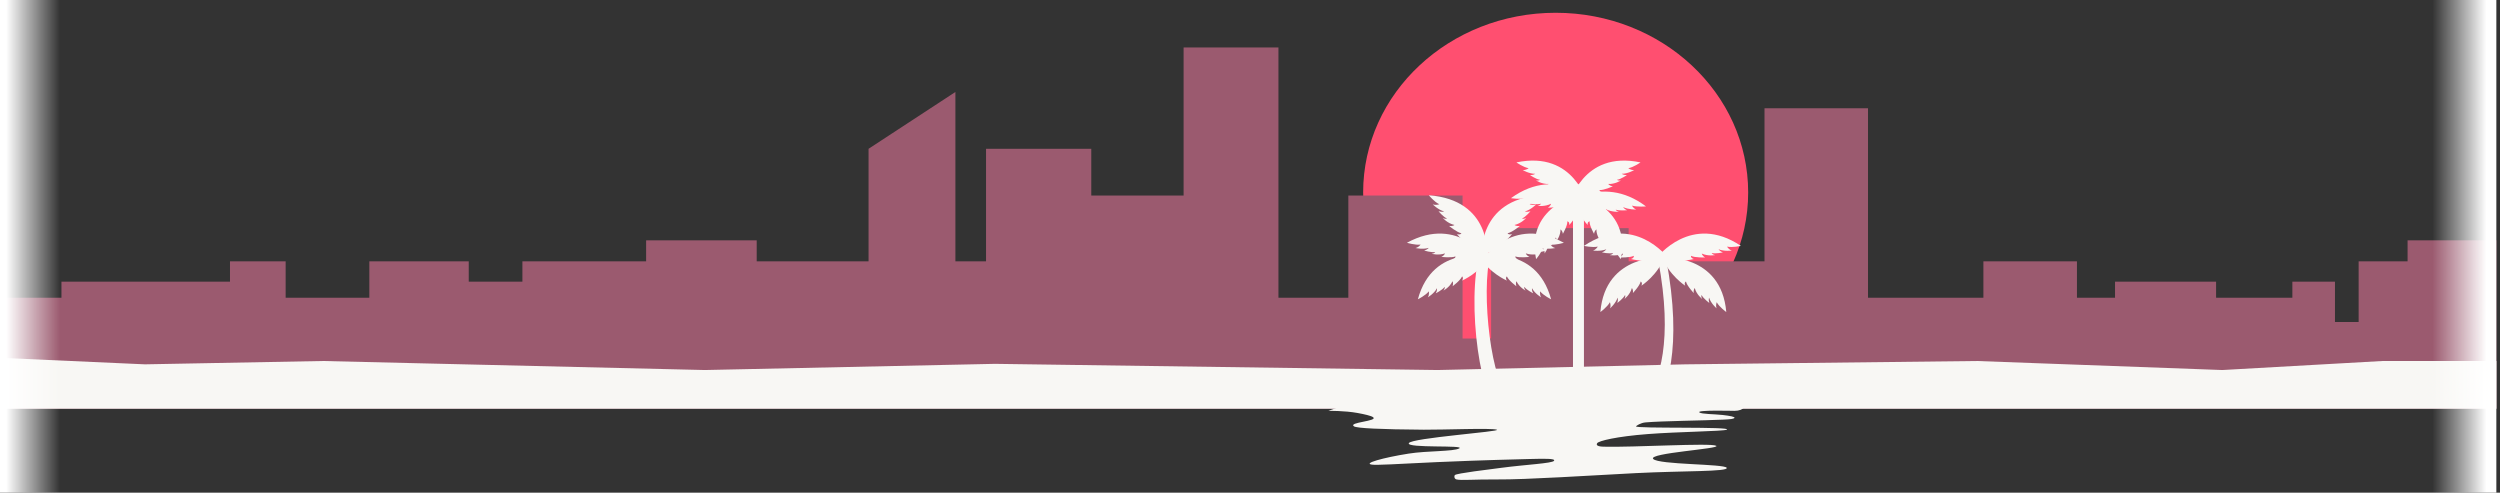 <?xml version="1.0" encoding="UTF-8"?>
<svg width="1370px" height="270px" viewBox="0 0 1370 270" version="1.1" xmlns="http://www.w3.org/2000/svg" xmlns:xlink="http://www.w3.org/1999/xlink">
    <rect x="0" y="0" width="1370" height="270" fill="#333333" stroke="none"/>
    <!-- Generator: Sketch 51.2 (57519) - http://www.bohemiancoding.com/sketch -->
    <title>la_sunset</title>
    <desc>Created with Sketch.</desc>
    <defs>
        <linearGradient x1="15.4%" y1="50%" x2="100%" y2="50%" id="linearGradient-1">
            <stop stop-color="#FFFFFF" offset="0%"></stop>
            <stop stop-color="#FFFFFF" stop-opacity="0" offset="100%"></stop>
        </linearGradient>
    </defs>
    <g id="la_sunset" stroke="none" stroke-width="1" fill="none" fill-rule="evenodd">
        <ellipse id="sun" fill="#FF4F70" cx="852.5" cy="105.5" rx="105.5" ry="98.5"></ellipse>
        <polygon id="cityscape" fill="#9B5A6F" points="-2 224 -2 163.145 33.677 163.145 33.677 154.357 83.853 154.357 126.031 154.357 126.031 143.202 156.535 143.202 156.535 163.145 202.401 163.145 202.401 143.202 256.873 143.202 256.873 154.357 286.278 154.357 286.278 143.202 354.079 143.202 354.079 131.688 414.673 131.688 414.673 143.202 475.973 143.202 475.973 81.536 523.559 50.404 523.559 107.15 523.559 143.202 540.349 143.202 540.349 81.536 598.017 81.536 598.017 107.15 648.614 107.15 648.614 26 700.589 26 700.589 163.145 738.885 163.145 738.885 107.15 801.491 107.15 801.491 185.509 817.132 185.509 817.132 125 892.489 125 892.489 143.202 966.947 143.202 966.947 59.326 1023.666 59.326 1023.666 163.145 1086.9 163.145 1086.9 143.202 1138.168 143.202 1138.168 163.145 1159.039 163.145 1159.039 154.357 1214.417 154.357 1214.417 163.145 1256.217 163.145 1256.217 154.357 1279.564 154.357 1279.564 176.448 1292.536 176.448 1292.536 143.202 1319.351 143.202 1319.351 131.688 1368 131.688 1368 224"></polygon>
        <rect id="bark" fill="#F8F7F4" x="862" y="101" width="6" height="122"></rect>
        <path d="M860,112 C860,112 866.974,82.238 899,88.999 C899,88.999 895.271,91.654 892.305,92.176 C892.305,92.176 893.715,93.33 895.537,93.205 C895.537,93.205 891.995,95.279 888.687,95.239 C888.687,95.239 889.718,96.025 891.531,95.947 C891.531,95.947 888.288,98.225 886.093,98.535 C886.093,98.535 886.862,99.223 888.277,98.875 C888.277,98.875 885.062,101.002 881.332,100.814 C881.332,100.814 881.923,101.849 883.843,102.092 C883.843,102.092 878.914,104.369 876.486,104.136 C876.486,104.136 876.681,105.373 878.613,105.167 C878.613,105.167 870.253,111.66 860,112 Z" id="leaf" fill="#F8F7F4"></path>
        <path d="M855,114.068 C855,114.068 877.071,94.324 902,113.104 C902,113.104 897.263,113.543 894.343,112.681 C894.343,112.681 894.984,114.161 896.675,114.84 C896.675,114.84 892.414,114.916 889.488,113.479 C889.488,113.479 889.988,114.517 891.644,115.229 C891.644,115.229 887.541,115.588 885.421,114.891 C885.421,114.891 885.739,115.742 887.185,116.079 C887.185,116.079 883.188,116.335 879.965,114.605 C879.965,114.605 879.94,115.646 881.521,116.648 C881.521,116.648 875.916,116.289 873.878,115.078 C873.878,115.078 873.392,116.106 875.223,116.77 C875.223,116.77 864.316,118.169 855,114.068 Z" id="leaf5" fill="#F8F7F4"></path>
        <path d="M862,106 C862,106 894.356,111.563 888.228,142 C888.228,142 885.229,138.573 884.557,135.793 C884.557,135.793 883.364,137.163 883.566,138.878 C883.566,138.878 881.2,135.607 881.123,132.486 C881.123,132.486 880.312,133.485 880.462,135.192 C880.462,135.192 877.887,132.211 877.473,130.152 C877.473,130.152 876.759,130.9 877.186,132.223 C877.186,132.223 874.774,129.264 874.841,125.739 C874.841,125.739 873.747,126.332 873.554,128.151 C873.554,128.151 870.919,123.579 871.082,121.281 C871.082,121.281 869.754,121.507 870.047,123.322 C870.047,123.323 862.74,115.659 862,106 Z" id="leaf6" fill="#F8F7F4"></path>
        <path d="M911,141.036 C911,141.036 943.271,138.721 946,171 C946,171 942.192,168.271 940.774,165.625 C940.774,165.625 940.026,167.303 940.699,168.987 C940.699,168.987 937.535,166.261 936.586,163.124 C936.586,163.124 936.097,164.333 936.718,166.022 C936.718,166.022 933.437,163.64 932.466,161.659 C932.466,161.659 931.999,162.591 932.775,163.824 C932.775,163.824 929.656,161.423 928.73,157.844 C928.73,157.844 927.857,158.711 928.185,160.598 C928.185,160.598 924.401,156.622 923.91,154.259 C923.91,154.259 922.713,154.813 923.501,156.576 C923.501,156.577 914.414,150.621 911,141.036 Z" id="leaf7" fill="#F8F7F4"></path>
        <path d="M908,141.205 C908,141.205 926.789,116.436 954,134.743 C954,134.743 949.414,135.78 946.421,135.142 C946.421,135.142 947.267,136.737 949.025,137.309 C949.025,137.309 944.853,137.881 941.772,136.597 C941.772,136.597 942.413,137.71 944.143,138.322 C944.143,138.322 940.168,139.195 937.985,138.653 C937.985,138.653 938.421,139.576 939.89,139.789 C939.89,139.789 936.003,140.535 932.587,138.955 C932.587,138.955 932.714,140.131 934.412,141.079 C934.412,141.079 928.858,141.316 926.68,140.185 C926.68,140.185 926.352,141.398 928.247,141.936 C928.247,141.937 917.743,144.76 908,141.205 Z" id="leaf9" fill="#F8F7F4"></path>
        <path d="M912,141.036 C908.586,150.621 899.499,156.577 899.499,156.576 C900.287,154.813 899.09,154.259 899.09,154.259 C898.599,156.622 894.815,160.598 894.815,160.598 C895.143,158.711 894.27,157.844 894.27,157.844 C893.344,161.423 890.225,163.824 890.225,163.824 C891.001,162.591 890.534,161.659 890.534,161.659 C889.563,163.64 886.282,166.022 886.282,166.022 C886.903,164.333 886.414,163.124 886.414,163.124 C885.465,166.261 882.301,168.987 882.301,168.987 C882.974,167.303 882.226,165.625 882.226,165.625 C880.808,168.271 877,171 877,171 C879.729,138.721 912,141.036 912,141.036 Z" id="leaf8" fill="#F8F7F4"></path>
        <path d="M914,141.205 C904.257,144.76 893.753,141.937 893.753,141.936 C895.648,141.398 895.32,140.185 895.32,140.185 C893.142,141.316 887.588,141.079 887.588,141.079 C889.286,140.131 889.413,138.955 889.413,138.955 C885.997,140.535 882.11,139.789 882.11,139.789 C883.579,139.576 884.015,138.653 884.015,138.653 C881.832,139.195 877.857,138.322 877.857,138.322 C879.587,137.71 880.228,136.597 880.228,136.597 C877.147,137.881 872.975,137.309 872.975,137.309 C874.733,136.737 875.579,135.142 875.579,135.142 C872.586,135.78 868,134.743 868,134.743 C895.211,116.436 914,141.205 914,141.205 Z" id="leaf10" fill="#F8F7F4"></path>
        <path d="M870,112 C859.747,111.66 851.387,105.167 851.387,105.167 C853.319,105.373 853.514,104.136 853.514,104.136 C851.086,104.369 846.157,102.092 846.157,102.092 C848.077,101.849 848.668,100.814 848.668,100.814 C844.938,101.002 841.723,98.875 841.723,98.875 C843.138,99.223 843.907,98.535 843.907,98.535 C841.712,98.225 838.469,95.947 838.469,95.947 C840.282,96.025 841.313,95.239 841.313,95.239 C838.005,95.279 834.463,93.205 834.463,93.205 C836.285,93.33 837.695,92.176 837.695,92.176 C834.729,91.654 831,88.999 831,88.999 C863.026,82.238 870,112 870,112 Z" id="leaf2" fill="#F8F7F4"></path>
        <path d="M875,112.666 C865.321,116.609 854.513,114.363 854.513,114.362 C856.404,113.744 856.004,112.576 856.004,112.576 C853.859,113.786 848.214,113.825 848.214,113.825 C849.883,112.816 849.946,111.662 849.946,111.662 C846.571,113.371 842.588,112.832 842.588,112.832 C844.066,112.552 844.456,111.629 844.456,111.629 C842.274,112.265 838.194,111.605 838.194,111.605 C839.914,110.923 840.502,109.806 840.502,109.806 C837.449,111.21 833.188,110.853 833.188,110.853 C834.939,110.209 835.707,108.611 835.707,108.611 C832.708,109.379 828,108.59 828,108.59 C854.563,89.393 875,112.666 875,112.666 Z" id="leaf3" fill="#F8F7F4"></path>
        <path d="M868,106 C867.26,115.659 859.953,123.323 859.953,123.322 C860.246,121.507 858.918,121.281 858.918,121.281 C859.081,123.579 856.446,128.151 856.446,128.151 C856.253,126.332 855.159,125.739 855.159,125.739 C855.226,129.264 852.814,132.223 852.814,132.223 C853.241,130.9 852.527,130.152 852.527,130.152 C852.113,132.211 849.538,135.192 849.538,135.192 C849.688,133.485 848.877,132.486 848.877,132.486 C848.8,135.607 846.434,138.878 846.434,138.878 C846.636,137.163 845.443,135.793 845.443,135.793 C844.771,138.573 841.772,142 841.772,142 C835.644,111.563 868,106 868,106 Z" id="leaf4" fill="#F8F7F4"></path>
        <path d="M816,140.817 C811.023,149.511 801.219,153.769 801.218,153.769 C802.288,152.195 801.232,151.463 801.232,151.463 C800.344,153.665 795.997,156.882 795.997,156.882 C796.645,155.114 795.957,154.133 795.957,154.133 C794.435,157.438 791.006,159.244 791.006,159.244 C791.972,158.181 791.685,157.204 791.685,157.204 C790.401,158.957 786.82,160.718 786.82,160.718 C787.716,159.189 787.458,157.941 787.458,157.941 C785.991,160.814 782.463,162.927 782.463,162.927 C783.407,161.412 782.982,159.669 782.982,159.669 C781.15,161.99 777,164 777,164 C785.313,133.279 816,140.817 816,140.817 Z" id="leaf11" fill="#F8F7F4"></path>
        <path d="M816,143.015 C806.019,145.68 795.867,142.093 795.867,142.092 C797.793,141.722 797.58,140.518 797.58,140.518 C795.318,141.441 789.835,140.763 789.835,140.763 C791.604,139.979 791.838,138.848 791.838,138.848 C788.308,140.107 784.523,139.07 784.523,139.07 C785.999,138.981 786.515,138.12 786.515,138.12 C784.302,138.471 780.442,137.302 780.442,137.302 C782.213,136.847 782.95,135.819 782.95,135.819 C779.779,136.817 775.696,135.925 775.696,135.925 C777.491,135.512 778.475,134.032 778.475,134.032 C775.45,134.41 771,133.034 771,133.034 C799.642,117.454 816,143.015 816,143.015 Z" id="leaf13" fill="#F8F7F4"></path>
        <path d="M814.961,140 C804.738,136.781 798.385,128.214 798.385,128.213 C800.266,128.956 800.857,127.827 800.857,127.827 C798.336,127.365 794.096,123.797 794.096,123.797 C796.108,124.106 797.034,123.283 797.034,123.283 C793.215,122.41 790.654,119.469 790.654,119.469 C791.97,120.201 792.963,119.76 792.963,119.76 C790.851,118.845 788.31,115.751 788.31,115.751 C790.112,116.337 791.401,115.876 791.401,115.876 C788.055,114.981 785.147,111.998 785.147,111.998 C786.943,112.633 788.733,111.927 788.733,111.927 C785.911,110.591 783,107 783,107 C817.431,109.573 814.961,140 814.961,140 Z" id="leaf15" fill="#F8F7F4"></path>
        <path d="M812.039,140 C812.039,140 809.569,109.573 844,107 C844,107 841.089,110.591 838.267,111.927 C838.267,111.927 840.057,112.633 841.853,111.998 C841.853,111.998 838.945,114.981 835.599,115.876 C835.599,115.876 836.888,116.337 838.69,115.751 C838.69,115.751 836.149,118.845 834.037,119.76 C834.037,119.76 835.03,120.201 836.346,119.469 C836.346,119.469 833.785,122.41 829.966,123.283 C829.966,123.283 830.892,124.106 832.904,123.797 C832.904,123.797 828.664,127.365 826.143,127.827 C826.143,127.827 826.734,128.956 828.615,128.213 C828.615,128.214 822.262,136.781 812.039,140 Z" id="leaf16" fill="#F8F7F4"></path>
        <path d="M812,143.015 C812,143.015 828.358,117.454 857,133.034 C857,133.034 852.55,134.41 849.525,134.032 C849.525,134.032 850.509,135.512 852.304,135.925 C852.304,135.925 848.221,136.817 845.05,135.819 C845.05,135.819 845.787,136.847 847.558,137.302 C847.558,137.302 843.698,138.471 841.485,138.12 C841.485,138.12 842.001,138.981 843.477,139.07 C843.477,139.07 839.692,140.107 836.162,138.848 C836.162,138.848 836.396,139.979 838.165,140.763 C838.165,140.763 832.682,141.441 830.42,140.518 C830.42,140.518 830.207,141.722 832.133,142.092 C832.133,142.093 821.981,145.68 812,143.015 Z" id="leaf14" fill="#F8F7F4"></path>
        <path d="M811,140.817 C811,140.817 841.687,133.279 850,164 C850,164 845.85,161.99 844.018,159.669 C844.018,159.669 843.593,161.412 844.537,162.927 C844.537,162.927 841.009,160.814 839.542,157.941 C839.542,157.941 839.284,159.189 840.18,160.718 C840.18,160.718 836.599,158.957 835.315,157.204 C835.315,157.204 835.028,158.181 835.994,159.244 C835.994,159.244 832.565,157.438 831.043,154.133 C831.043,154.133 830.355,155.114 831.003,156.882 C831.003,156.882 826.656,153.665 825.768,151.463 C825.768,151.463 824.712,152.195 825.782,153.769 C825.781,153.769 815.977,149.511 811,140.817 Z" id="leaf12" fill="#F8F7F4"></path>
        <path d="M904.159,227.985 C903.346,228.12 902.395,227.326 901.725,225.808 C900.792,223.694 900.755,220.981 901.641,219.744 C909.42,208.889 916.966,186.728 908.735,142.793 C908.278,140.354 908.881,138.215 910.084,138.015 C911.288,137.815 912.632,139.631 913.089,142.07 C922.181,190.599 913.717,215.254 905.017,227.394 C904.768,227.74 904.473,227.933 904.159,227.985 Z" id="bark3" fill="#F8F7F4"></path>
        <path d="M823.479,227 C811.424,223.807 803.289,165.584 811.039,138 L816.949,138.906 C810.97,160.17 817.924,213.25 827,215.654 L823.479,227 Z" id="bark2" fill="#F8F7F4"></path>
        <polygon id="landscape" fill="#F8F7F4" points="-2 196 79.465 199.656 176.814 197.828 386.259 202.776 545.215 199.388 787.841 202.776 923.685 199.656 1083.233 197.828 1217.814 202.776 1305.615 197.828 1368 197.828 1368 224 -2 224"></polygon>
        <path d="M728,225.142 C728,225.142 736.903,225.027 743.918,226.312 C747.683,227.002 751.376,227.827 752.44,228.621 C755.42,230.847 738.59,231.353 741.969,233.629 C743.525,234.677 756.289,235.294 780.259,235.479 C790.981,235.562 817.374,234.459 820.285,235.479 C823.195,236.499 773.345,239.974 772.024,242.859 C770.703,245.745 803.315,243.757 799.642,245.742 C796.443,247.471 781.957,246.997 772.024,248.566 C757.672,250.832 746.615,254.014 751.922,254.626 C752.604,254.704 753.659,254.73 755.08,254.714 C762.408,254.63 779.476,253.424 805.363,252.521 C812.681,252.266 826.794,251.794 837.534,251.551 C846.133,251.357 852.572,251.149 851.606,252.521 C850.608,253.939 836.015,254.603 822.817,256.353 C816.151,257.237 797.934,259.379 797.243,260.369 C796.742,261.088 796.971,262.451 798.173,262.739 C800.81,263.37 807.925,262.647 820.285,262.739 C836.845,262.862 870.408,260.591 896.529,259.266 C922.65,257.942 947.331,258.563 946.234,256.353 C945.696,255.27 936.366,254.839 926.821,254.315 C916.903,253.772 907.631,253.094 906,251.551 C902.509,248.251 943.665,245.924 940.455,244.276 C937.245,242.627 895.093,245.224 878.71,244.786 C874.197,244.665 874.991,243.279 875.267,242.859 C876.091,241.605 885.702,239.198 903.107,237.86 C919.759,236.579 944.207,236.359 946.234,235.479 C950.38,233.679 895.622,234.987 896.529,233.629 C896.728,233.331 898.958,231.715 901.813,231.467 C910.868,230.681 933.494,230.474 944.544,229.949 C948.243,229.774 950.003,229.587 950.474,229.01 C950.945,228.434 947.985,227.86 944.025,227.415 C939.215,226.876 932.386,226.981 931.231,225.98 C929.638,224.6 949.092,225.142 950.474,225.142 C961.109,225.142 958.604,212.57 923.172,212.57 C889.252,212.57 829.903,209.037 785.684,212.57 C752.996,215.182 728,225.142 728,225.142 Z" id="reflection" fill="#F8F7F4"></path>
        <rect id="fade-left" fill="url(#linearGradient-1)" x="-2" y="0" width="35" height="270"></rect>
        <rect id="fade-right" fill="url(#linearGradient-1)" transform="translate(1350.5, 135) scale(-1, 1) translate(-1350.5, -135) " x="1333" y="0" width="35" height="270"></rect>
    </g>
</svg>